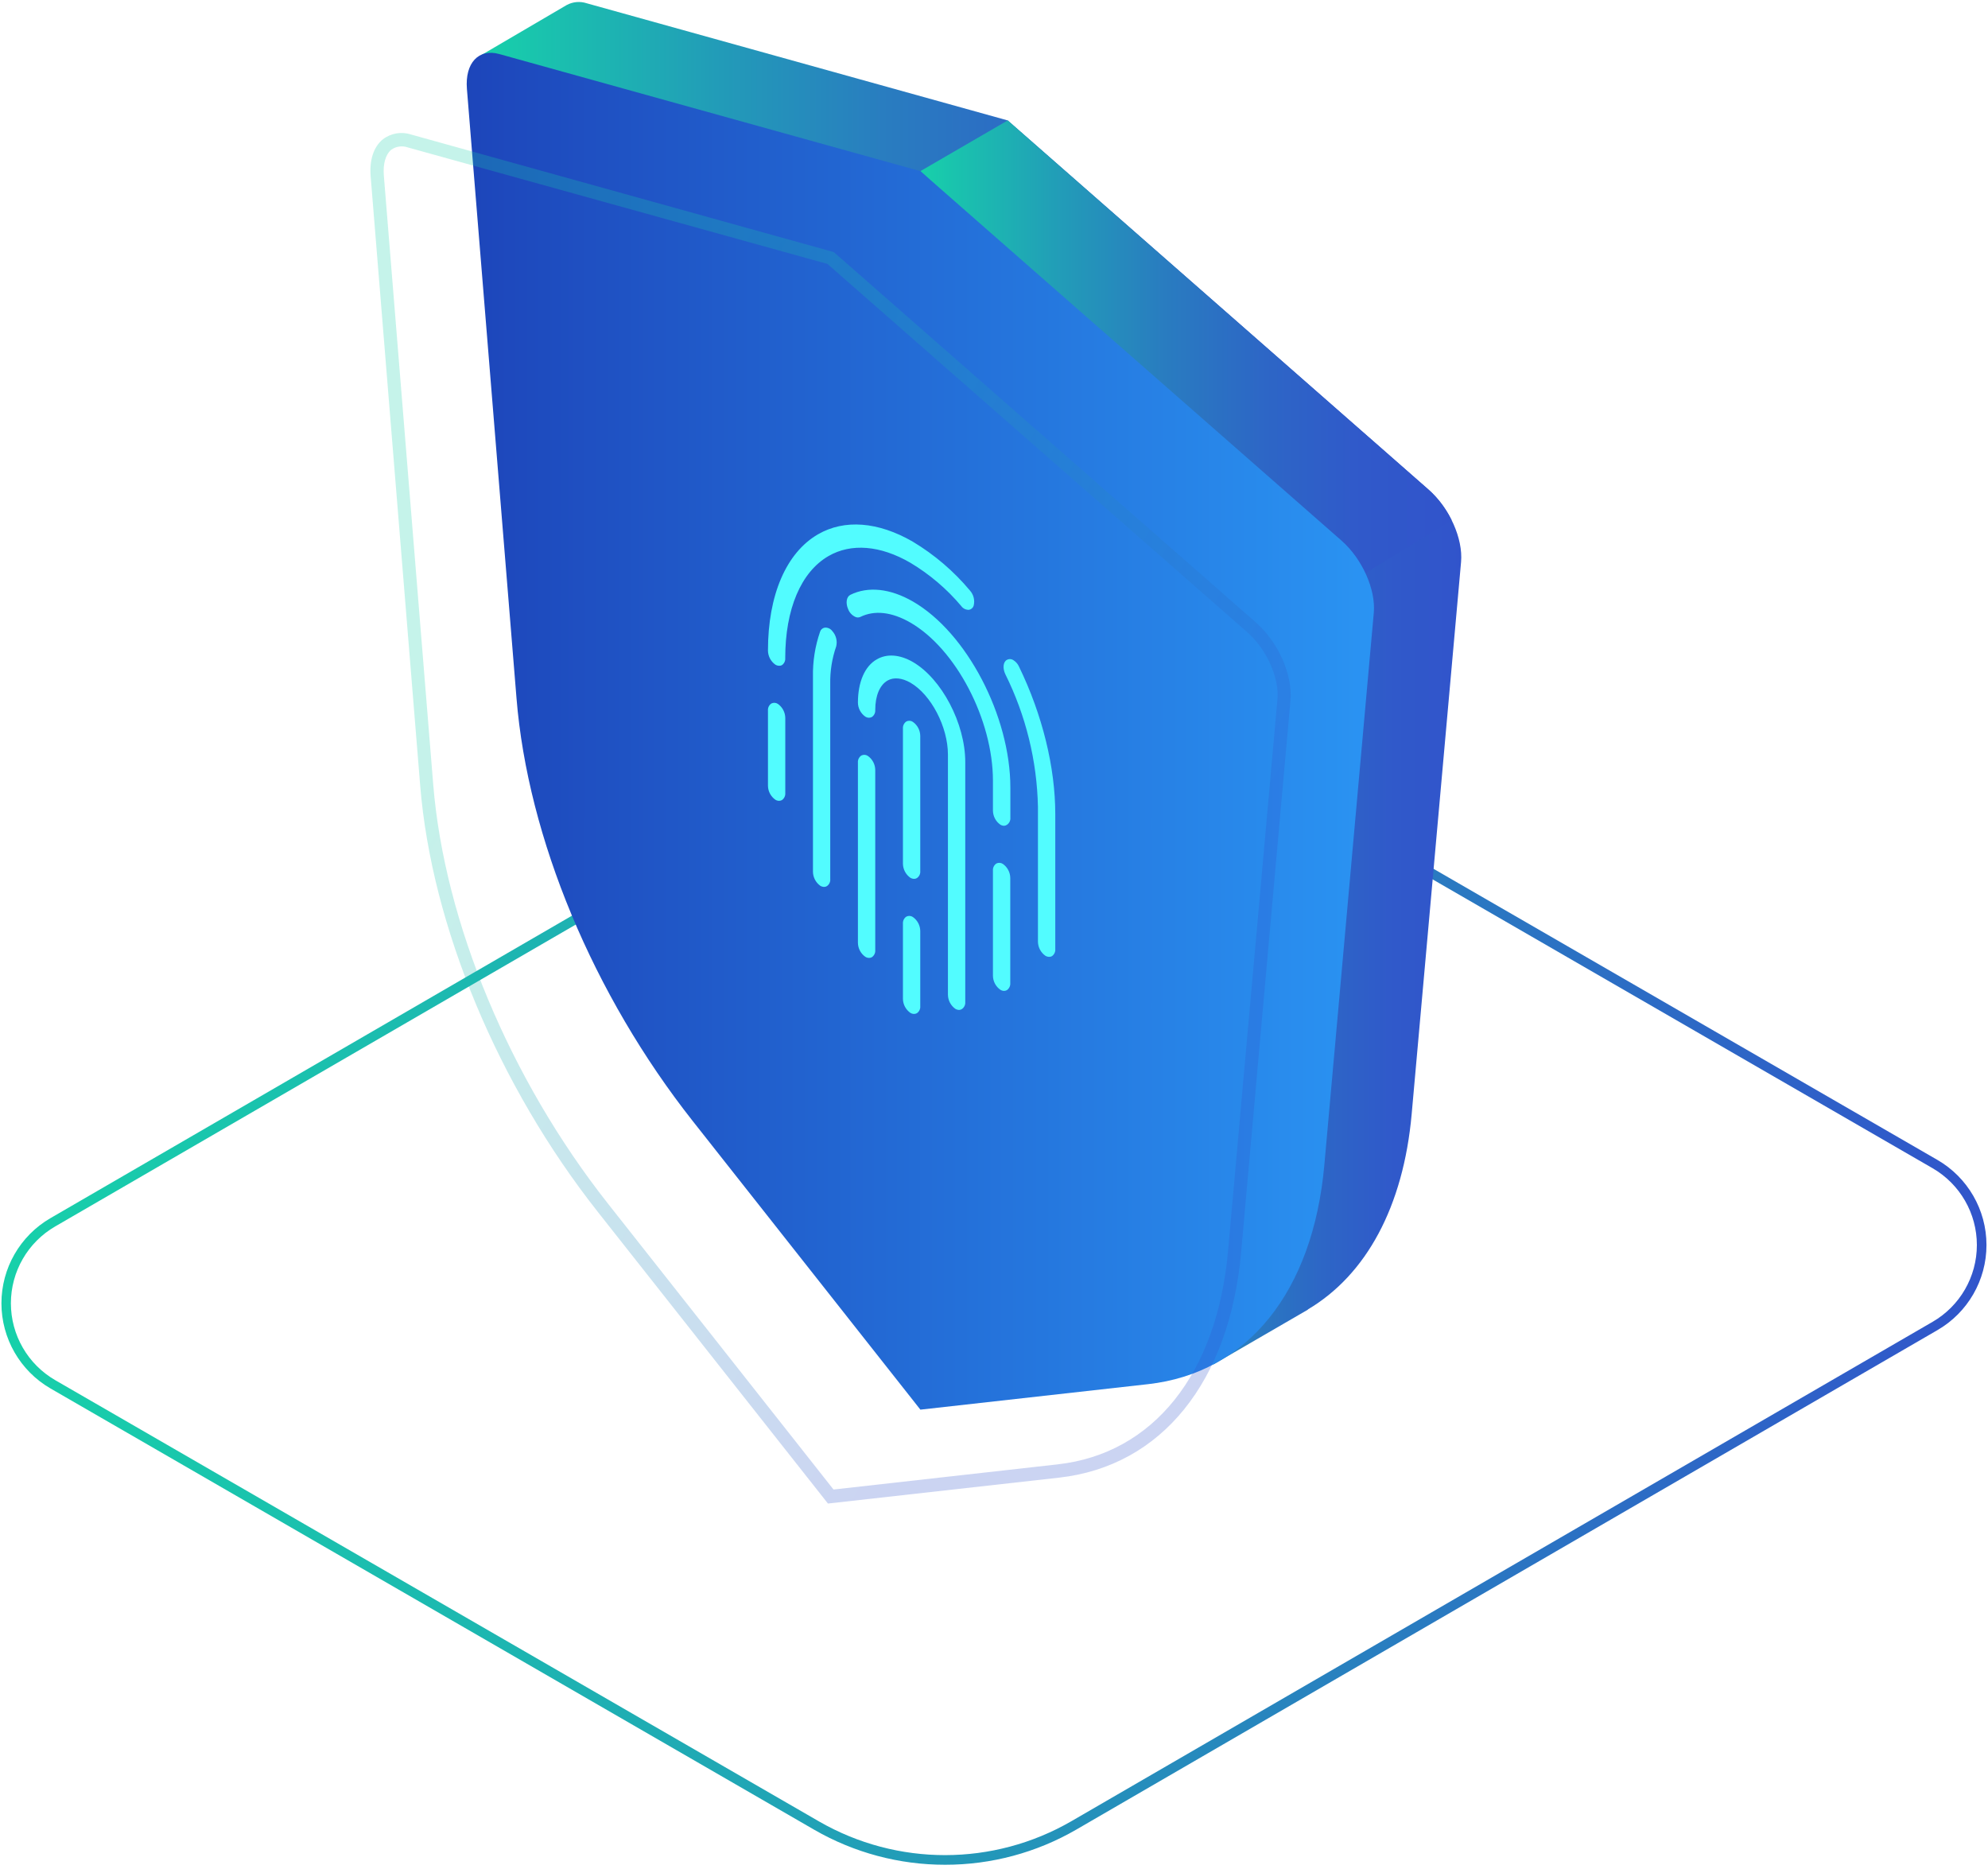 <?xml version="1.0" encoding="UTF-8"?>
<svg width="300px" height="282px" viewBox="0 0 300 282" version="1.1" xmlns="http://www.w3.org/2000/svg" xmlns:xlink="http://www.w3.org/1999/xlink">
    <!-- Generator: Sketch 60 (88103) - https://sketch.com -->
    <title>Secure</title>
    <desc>Created with Sketch.</desc>
    <defs>
        <linearGradient x1="-0.004%" y1="49.997%" x2="100.004%" y2="49.997%" id="linearGradient-1">
            <stop stop-color="#17D1AA" offset="0%"></stop>
            <stop stop-color="#1CB9B0" offset="23%"></stop>
            <stop stop-color="#297DC0" offset="70%"></stop>
            <stop stop-color="#3154CB" offset="100%"></stop>
        </linearGradient>
        <linearGradient x1="-0.026%" y1="50.003%" x2="100.007%" y2="50.003%" id="linearGradient-2">
            <stop stop-color="#17D1AA" offset="0%"></stop>
            <stop stop-color="#1AC2AE" offset="7%"></stop>
            <stop stop-color="#229BB8" offset="27%"></stop>
            <stop stop-color="#297CC0" offset="46%"></stop>
            <stop stop-color="#2D66C6" offset="65%"></stop>
            <stop stop-color="#3059CA" offset="83%"></stop>
            <stop stop-color="#3154CB" offset="100%"></stop>
        </linearGradient>
        <linearGradient x1="-0.022%" y1="50%" x2="100%" y2="50%" id="linearGradient-3">
            <stop stop-color="#17D1AA" offset="0%"></stop>
            <stop stop-color="#1AC2AE" offset="7%"></stop>
            <stop stop-color="#229BB8" offset="27%"></stop>
            <stop stop-color="#297CC0" offset="46%"></stop>
            <stop stop-color="#2D66C6" offset="65%"></stop>
            <stop stop-color="#3059CA" offset="83%"></stop>
            <stop stop-color="#3154CB" offset="100%"></stop>
        </linearGradient>
        <linearGradient x1="0%" y1="50.011%" x2="100%" y2="50.011%" id="linearGradient-4">
            <stop stop-color="#17D1AA" offset="0%"></stop>
            <stop stop-color="#1AC2AE" offset="7%"></stop>
            <stop stop-color="#229BB8" offset="27%"></stop>
            <stop stop-color="#297CC0" offset="46%"></stop>
            <stop stop-color="#2D66C6" offset="65%"></stop>
            <stop stop-color="#3059CA" offset="83%"></stop>
            <stop stop-color="#3154CB" offset="100%"></stop>
        </linearGradient>
        <linearGradient x1="0.017%" y1="50%" x2="99.999%" y2="50%" id="linearGradient-5">
            <stop stop-color="#1D45BA" offset="0%"></stop>
            <stop stop-color="#2A94F3" offset="100%"></stop>
        </linearGradient>
        <linearGradient x1="17.813%" y1="26.639%" x2="74.379%" y2="75.299%" id="linearGradient-6">
            <stop stop-color="#17D1AA" offset="0%"></stop>
            <stop stop-color="#1CB9B0" offset="23%"></stop>
            <stop stop-color="#297DC0" offset="70%"></stop>
            <stop stop-color="#3154CB" offset="100%"></stop>
        </linearGradient>
    </defs>
    <g id="Secure" stroke="none" stroke-width="1" fill="none" fill-rule="evenodd">
        <g id="secure-26" fill-rule="nonzero">
            <path d="M142.627,281.36 C135.697,281.364 128.889,279.545 122.884,276.084 L7.62,209.494 C3.037,206.839 0.216,201.942 0.216,196.644 C0.216,191.346 3.037,186.449 7.62,183.794 L149.884,101.295 C154.484,98.646 160.145,98.646 164.746,101.295 L292.358,175.007 C296.945,177.657 299.77,182.554 299.77,187.853 C299.77,193.153 296.945,198.05 292.358,200.7 L162.443,276.04 C156.422,279.531 149.586,281.366 142.627,281.36 Z M157.322,100.757 C154.966,100.755 152.651,101.374 150.61,102.552 L8.324,185.052 C4.19,187.446 1.644,191.864 1.644,196.644 C1.644,201.424 4.19,205.842 8.324,208.237 L123.588,274.819 C135.384,281.615 149.905,281.601 161.688,274.783 L291.639,199.442 C295.774,197.049 298.32,192.633 298.32,187.853 C298.32,183.074 295.774,178.657 291.639,176.265 L164.019,102.545 C161.983,101.369 159.673,100.752 157.322,100.757 Z" id="Shape" fill="url(#linearGradient-1)"></path>
            <path d="M206.492,65.899 L215.6,73.894 C218.724,76.641 220.801,81.264 220.482,84.796 L213.029,168.095 C211.78,182.086 206.143,192.385 197.346,197.582 L197.404,197.582 L183.051,205.904 L183.349,201.543 L178.031,202.139 C176.935,188.715 172.453,176.323 168.705,163.189 C160.162,125.853 187.257,97.196 206.492,65.899 Z" id="Shape" fill="url(#linearGradient-2)"></path>
            <path d="M85.511,0.763 C86.44,0.259 87.536,0.162 88.54,0.494 L152.07,18.17 L206.492,65.907 C187.257,97.203 160.162,125.861 168.719,163.182 C172.467,176.315 176.949,188.707 178.046,202.131 L152.099,205.039 L117.755,161.51 C102.726,142.468 92.855,118.782 91.14,97.675 L84.182,11.912 L72.414,8.438 L85.511,0.763 Z" id="Shape" fill="url(#linearGradient-3)"></path>
            <path d="M219.058,78.495 L204.668,87.333 L138.893,25.823 L152.07,18.17 L215.6,73.901 C217.039,75.195 218.213,76.755 219.058,78.495 Z" id="Shape" fill="url(#linearGradient-4)"></path>
            <path d="M138.893,25.823 L202.424,81.555 C205.554,84.295 207.625,88.924 207.312,92.457 L199.852,175.756 C198.145,194.885 188.266,207.168 173.245,208.847 L138.893,212.692 L104.55,169.164 C89.528,150.121 79.649,126.435 77.942,105.328 L70.46,13.417 C70.148,9.514 72.218,7.283 75.349,8.155 L138.893,25.823 Z" id="Shape" fill="url(#linearGradient-5)"></path>
            <g id="Group" opacity="0.25" transform="translate(55.206, 19.624)" fill="url(#linearGradient-6)">
                <path d="M35.019,163.247 C19.947,144.147 9.915,120.09 8.201,98.882 L0.726,6.97 C0.53,4.521 1.177,2.544 2.55,1.41 C3.776,0.461 5.395,0.188 6.864,0.683 L70.613,18.41 L134.31,74.287 C137.68,77.245 139.874,82.18 139.533,86.032 L132.087,169.345 C130.337,188.889 120.065,201.601 104.6,203.331 L69.734,207.234 L35.019,163.247 Z M6.349,2.624 C5.502,2.32 4.56,2.45 3.828,2.973 C2.978,3.699 2.579,5.088 2.717,6.846 L10.169,98.729 C11.855,119.552 21.726,143.217 36.567,162.019 L70.576,205.119 L104.383,201.325 C118.831,199.711 128.455,187.675 130.111,169.135 L137.571,85.836 C137.855,82.623 135.901,78.299 133.017,75.769 L69.661,20.198 L6.349,2.624 Z" id="Shape"></path>
            </g>
            <path d="M137.564,100.168 C141.828,102.632 145.3,109.26 145.3,114.951 L145.3,151.175 C145.3,151.866 144.879,152.193 144.356,151.902 C143.772,151.486 143.422,150.817 143.412,150.1 L143.412,113.861 C143.412,109.558 140.789,104.544 137.564,102.683 C134.339,100.822 131.753,102.806 131.753,107.109 C131.753,107.8 131.332,108.119 130.809,107.836 C130.228,107.417 129.878,106.75 129.864,106.033 C129.828,100.299 133.3,97.704 137.564,100.168 Z" id="Shape" fill="#52FCFF"></path>
            <path d="M144.734,152.382 C144.537,152.376 144.344,152.321 144.174,152.222 C143.481,151.736 143.063,150.947 143.048,150.1 L143.048,113.861 C143.048,109.675 140.506,104.805 137.383,103.003 C136.097,102.276 134.869,102.145 133.925,102.69 C132.755,103.373 132.08,104.98 132.08,107.109 C132.117,107.533 131.923,107.945 131.571,108.185 C131.26,108.349 130.884,108.33 130.591,108.134 C129.896,107.652 129.477,106.865 129.465,106.019 C129.465,102.894 130.511,100.495 132.327,99.478 C133.852,98.598 135.777,98.751 137.746,99.877 L137.746,99.877 C142.104,102.399 145.663,109.173 145.663,114.98 L145.663,151.175 C145.701,151.599 145.506,152.011 145.155,152.251 C145.03,152.333 144.884,152.379 144.734,152.382 L144.734,152.382 Z M135.247,101.622 C136.129,101.643 136.99,101.894 137.746,102.349 C141.073,104.267 143.775,109.42 143.775,113.839 L143.775,150.078 C143.79,150.646 144.056,151.178 144.501,151.531 C144.552,151.531 144.676,151.626 144.755,151.582 C144.835,151.539 144.901,151.386 144.901,151.132 L144.901,114.951 C144.901,109.377 141.508,102.886 137.346,100.481 L137.346,100.481 C135.61,99.478 133.939,99.332 132.654,100.074 C131.063,100.989 130.155,103.155 130.155,106.019 C130.182,106.592 130.461,107.125 130.918,107.473 C130.969,107.473 131.099,107.56 131.172,107.516 C131.245,107.473 131.317,107.32 131.317,107.073 C131.317,104.674 132.123,102.836 133.496,102.029 C134.031,101.734 134.637,101.593 135.247,101.622 Z" id="Shape" fill="#52FCFF"></path>
            <path d="M137.564,109.224 C138.146,109.642 138.496,110.31 138.508,111.027 L138.508,131.413 C138.508,132.104 138.087,132.431 137.564,132.14 C136.983,131.722 136.634,131.054 136.62,130.338 L136.62,109.936 C136.62,109.246 137.048,108.926 137.564,109.224 Z" id="Shape" fill="#52FCFF"></path>
            <path d="M137.942,132.605 C137.745,132.599 137.553,132.544 137.383,132.446 C136.689,131.959 136.271,131.17 136.257,130.323 L136.257,109.936 C136.224,109.513 136.417,109.104 136.765,108.861 C137.077,108.696 137.453,108.716 137.746,108.912 C138.441,109.393 138.86,110.181 138.872,111.027 L138.872,131.413 C138.912,131.838 138.717,132.251 138.363,132.489 C138.236,132.566 138.09,132.607 137.942,132.605 L137.942,132.605 Z M137.215,109.479 C137.194,109.472 137.171,109.472 137.15,109.479 C137.077,109.479 137.005,109.675 137.005,109.922 L137.005,130.309 C137.009,130.89 137.276,131.438 137.731,131.799 C137.782,131.799 137.913,131.893 137.985,131.85 C138.058,131.806 138.131,131.653 138.131,131.399 L138.131,111.027 C138.105,110.453 137.825,109.92 137.368,109.573 L137.368,109.573 C137.318,109.528 137.259,109.495 137.194,109.479 L137.215,109.479 Z" id="Shape" fill="#52FCFF"></path>
            <path d="M137.564,138.667 C138.148,139.083 138.498,139.752 138.508,140.469 L138.508,151.793 C138.508,152.52 138.087,152.811 137.564,152.52 C136.983,152.098 136.634,151.428 136.62,150.71 L136.62,139.379 C136.62,138.689 137.048,138.369 137.564,138.667 Z" id="Shape" fill="#52FCFF"></path>
            <path d="M137.942,152.985 C137.745,152.982 137.552,152.927 137.383,152.825 C136.687,152.341 136.267,151.551 136.257,150.703 L136.257,139.379 C136.224,138.956 136.417,138.547 136.765,138.304 C137.077,138.139 137.453,138.159 137.746,138.354 L137.746,138.354 C138.441,138.836 138.86,139.624 138.872,140.469 L138.872,151.8 C138.909,152.224 138.715,152.636 138.363,152.876 C138.234,152.948 138.089,152.985 137.942,152.985 L137.942,152.985 Z M137.215,138.921 C137.194,138.915 137.171,138.915 137.15,138.921 C137.077,138.958 137.005,139.118 137.005,139.365 L137.005,150.688 C137.009,151.269 137.276,151.817 137.731,152.178 C137.782,152.178 137.913,152.273 137.985,152.229 C138.058,152.186 138.131,152.033 138.131,151.786 L138.131,140.469 C138.116,139.883 137.835,139.335 137.368,138.979 L137.368,138.979 C137.315,138.947 137.255,138.927 137.194,138.921 L137.215,138.921 Z" id="Shape" fill="#52FCFF"></path>
            <path d="M130.751,114.363 C131.334,114.779 131.685,115.448 131.695,116.165 L131.695,143.348 C131.695,144.074 131.274,144.358 130.751,144.074 C130.17,143.653 129.82,142.983 129.806,142.265 L129.806,115.075 C129.828,114.384 130.257,114.057 130.751,114.363 Z" id="Shape" fill="#52FCFF"></path>
            <path d="M131.15,144.532 C130.953,144.53 130.76,144.474 130.591,144.372 C129.895,143.889 129.475,143.098 129.465,142.25 L129.465,115.075 C129.429,114.651 129.623,114.24 129.973,113.999 C130.285,113.835 130.661,113.854 130.954,114.05 L130.954,114.05 C131.649,114.532 132.068,115.319 132.08,116.165 L132.08,143.348 C132.117,143.772 131.923,144.183 131.571,144.423 C131.443,144.497 131.298,144.534 131.15,144.532 L131.15,144.532 Z M130.424,114.61 L130.358,114.61 C130.286,114.653 130.213,114.806 130.213,115.06 L130.213,142.236 C130.226,142.823 130.507,143.372 130.976,143.726 C131.027,143.726 131.15,143.82 131.23,143.776 C131.31,143.733 131.375,143.58 131.375,143.333 L131.375,116.151 C131.362,115.563 131.081,115.014 130.613,114.661 L130.613,114.661 C130.548,114.625 130.475,114.608 130.402,114.61 L130.424,114.61 Z" id="Shape" fill="#52FCFF"></path>
            <path d="M151.148,130.658 C151.729,131.079 152.078,131.749 152.092,132.467 L152.092,148.319 C152.092,149.046 151.663,149.329 151.148,149.046 C150.564,148.629 150.214,147.96 150.203,147.243 L150.203,131.377 C150.203,130.679 150.625,130.36 151.148,130.658 Z" id="Shape" fill="#52FCFF"></path>
            <path d="M151.518,149.511 C151.323,149.505 151.132,149.447 150.966,149.344 C150.271,148.862 149.852,148.074 149.84,147.229 L149.84,131.377 C149.802,130.951 149.996,130.537 150.349,130.294 C150.661,130.133 151.036,130.152 151.329,130.345 L151.329,130.345 C152.025,130.829 152.445,131.619 152.455,132.467 L152.455,148.319 C152.488,148.742 152.295,149.151 151.947,149.395 C151.816,149.469 151.669,149.509 151.518,149.511 Z M150.792,130.912 C150.773,130.905 150.752,130.905 150.734,130.912 C150.661,130.948 150.588,131.108 150.588,131.363 L150.588,147.214 C150.601,147.801 150.882,148.35 151.351,148.704 C151.402,148.704 151.525,148.799 151.605,148.755 C151.685,148.711 151.751,148.559 151.751,148.304 L151.751,132.467 C151.736,131.899 151.47,131.367 151.024,131.014 C150.954,130.95 150.864,130.914 150.77,130.912 L150.792,130.912 Z" id="Shape" fill="#52FCFF"></path>
            <path d="M117.196,106.513 C117.777,106.935 118.127,107.605 118.14,108.323 L118.14,119.646 C118.14,120.337 117.712,120.657 117.196,120.373 C116.613,119.957 116.262,119.288 116.252,118.571 L116.252,107.233 C116.223,106.535 116.673,106.215 117.196,106.513 Z" id="Shape" fill="#52FCFF"></path>
            <path d="M117.567,120.831 C117.371,120.829 117.18,120.774 117.015,120.671 C116.32,120.19 115.9,119.402 115.889,118.556 L115.889,107.233 C115.85,106.806 116.044,106.392 116.397,106.15 C116.709,105.988 117.084,106.008 117.378,106.201 L117.378,106.201 C118.072,106.686 118.491,107.476 118.504,108.323 L118.504,119.646 C118.536,120.07 118.343,120.479 117.995,120.722 C117.864,120.795 117.716,120.832 117.567,120.831 L117.567,120.831 Z M116.84,106.768 C116.822,106.76 116.801,106.76 116.782,106.768 C116.709,106.811 116.637,106.964 116.637,107.218 L116.637,118.542 C116.663,119.116 116.942,119.648 117.4,119.995 C117.473,120.048 117.567,120.064 117.654,120.039 C117.726,120.039 117.799,119.843 117.799,119.596 L117.799,108.294 C117.781,107.726 117.516,107.195 117.073,106.84 L117.073,106.84 C116.996,106.793 116.908,106.767 116.818,106.768 L116.84,106.768 Z" id="Shape" fill="#52FCFF"></path>
            <path d="M125.324,95.458 C125.804,95.982 125.999,96.706 125.847,97.399 C125.199,99.267 124.886,101.236 124.925,103.213 L124.925,132.656 C124.925,133.383 124.504,133.674 123.981,133.383 C123.4,132.964 123.05,132.297 123.036,131.581 L123.036,102.094 C122.994,99.832 123.353,97.581 124.097,95.444 C124.286,94.913 124.838,94.913 125.324,95.458 Z" id="Shape" fill="#52FCFF"></path>
            <path d="M124.358,133.819 C124.162,133.813 123.969,133.758 123.799,133.659 C123.109,133.171 122.694,132.382 122.68,131.537 L122.68,102.094 C122.638,99.788 123.002,97.493 123.755,95.313 C123.852,95.001 124.111,94.767 124.431,94.703 C124.881,94.653 125.324,94.847 125.593,95.211 L125.593,95.211 C126.163,95.835 126.386,96.701 126.189,97.523 C125.558,99.342 125.253,101.259 125.288,103.184 L125.288,132.627 C125.329,133.052 125.134,133.465 124.78,133.703 C124.653,133.782 124.507,133.822 124.358,133.819 L124.358,133.819 Z M124.591,95.408 L124.591,95.408 C124.54,95.408 124.496,95.466 124.467,95.56 C123.74,97.662 123.39,99.877 123.436,102.101 L123.436,131.552 C123.442,132.132 123.709,132.679 124.162,133.041 C124.213,133.041 124.344,133.136 124.416,133.092 C124.489,133.049 124.562,132.896 124.562,132.642 L124.562,103.206 C124.527,101.194 124.847,99.191 125.506,97.29 C125.61,96.725 125.444,96.144 125.056,95.72 C124.949,95.558 124.781,95.445 124.591,95.408 L124.591,95.408 Z" id="Shape" fill="#52FCFF"></path>
            <path d="M137.564,91.105 C145.554,95.735 152.092,108.192 152.092,118.876 L152.092,123.404 C152.092,124.131 151.663,124.422 151.148,124.131 C150.563,123.715 150.212,123.046 150.203,122.328 L150.203,117.8 C150.203,108.505 144.53,97.668 137.564,93.641 C134.659,91.955 131.92,91.665 129.661,92.777 C129.254,92.98 128.659,92.544 128.332,91.817 C128.005,91.09 128.07,90.364 128.477,90.131 C131.041,88.852 134.266,89.201 137.564,91.105 Z" id="Shape" fill="#52FCFF"></path>
            <path d="M151.518,124.596 C151.324,124.591 151.133,124.536 150.966,124.436 C150.271,123.951 149.852,123.161 149.84,122.314 L149.84,117.786 C149.84,108.606 144.254,97.908 137.383,93.939 C134.586,92.326 131.971,92.028 129.821,93.089 C129.589,93.191 129.326,93.191 129.094,93.089 C128.593,92.861 128.199,92.447 127.998,91.933 C127.584,90.996 127.722,90.066 128.317,89.753 C130.99,88.43 134.339,88.786 137.76,90.756 C145.874,95.437 152.47,108.039 152.47,118.84 L152.47,123.368 C152.507,123.792 152.313,124.203 151.961,124.443 C151.832,124.537 151.678,124.59 151.518,124.596 Z M132.552,91.737 C134.391,91.795 136.182,92.336 137.746,93.307 C144.814,97.392 150.567,108.374 150.567,117.786 L150.567,122.314 C150.579,122.901 150.861,123.45 151.329,123.804 C151.38,123.804 151.504,123.898 151.584,123.855 C151.663,123.811 151.729,123.658 151.729,123.404 L151.729,118.876 C151.729,108.308 145.293,95.989 137.383,91.425 L137.383,91.425 C134.194,89.579 131.092,89.244 128.666,90.444 C128.499,90.523 128.426,91.054 128.666,91.657 C128.785,91.991 129.027,92.266 129.341,92.428 C129.393,92.445 129.449,92.445 129.501,92.428 C130.452,91.966 131.496,91.73 132.552,91.737 L132.552,91.737 Z" id="Shape" fill="#52FCFF"></path>
            <path d="M145.337,91.214 C143.134,88.579 140.507,86.331 137.564,84.564 C126.85,78.379 118.14,84.971 118.14,99.26 C118.14,99.986 117.712,100.277 117.196,99.986 C116.612,99.571 116.261,98.901 116.252,98.184 C116.252,82.507 125.811,75.275 137.564,82.063 C140.795,83.993 143.68,86.449 146.099,89.331 C146.574,89.857 146.756,90.584 146.586,91.272 C146.375,91.795 145.823,91.766 145.337,91.214 Z" id="Shape" fill="#52FCFF"></path>
            <path d="M117.567,100.452 C117.372,100.446 117.182,100.391 117.015,100.292 C116.321,99.805 115.903,99.016 115.889,98.169 C115.889,89.789 118.642,83.394 123.443,80.617 C127.431,78.313 132.516,78.706 137.746,81.729 C141.013,83.69 143.93,86.183 146.375,89.106 C146.937,89.737 147.142,90.609 146.92,91.425 C146.814,91.725 146.557,91.947 146.245,92.006 C145.783,92.04 145.337,91.83 145.068,91.454 L145.068,91.454 C142.887,88.862 140.289,86.651 137.383,84.913 C132.843,82.281 128.455,81.925 125.034,83.895 C120.879,86.293 118.496,91.89 118.496,99.289 C118.534,99.713 118.339,100.124 117.988,100.364 C117.858,100.431 117.712,100.461 117.567,100.452 Z M129.109,79.869 C127.25,79.85 125.42,80.327 123.806,81.249 C119.237,83.888 116.615,90.058 116.615,98.169 C116.628,98.757 116.909,99.306 117.378,99.659 C117.421,99.659 117.552,99.754 117.632,99.71 C117.712,99.667 117.777,99.514 117.777,99.26 C117.777,91.614 120.291,85.77 124.678,83.27 C128.31,81.169 132.966,81.526 137.753,84.287 C140.732,86.073 143.391,88.346 145.62,91.01 C145.823,91.25 146.019,91.337 146.128,91.323 C146.237,91.308 146.208,91.323 146.259,91.185 C146.37,90.625 146.211,90.046 145.831,89.622 C143.439,86.76 140.587,84.318 137.39,82.398 C134.9,80.841 132.043,79.969 129.109,79.869 L129.109,79.869 Z" id="Shape" fill="#52FCFF"></path>
            <path d="M152.746,99.877 C153.065,100.075 153.318,100.364 153.472,100.706 C156.973,107.974 158.906,115.794 158.906,122.801 L158.906,143.151 C158.906,143.878 158.477,144.169 157.961,143.878 C157.377,143.463 157.026,142.793 157.017,142.076 L157.017,121.725 C156.869,114.729 155.18,107.853 152.07,101.585 C151.722,100.859 151.751,100.088 152.143,99.848 C152.334,99.748 152.565,99.759 152.746,99.877 L152.746,99.877 Z" id="Shape" fill="#52FCFF"></path>
            <path d="M158.31,144.372 C158.115,144.367 157.925,144.312 157.758,144.212 C157.065,143.726 156.646,142.937 156.632,142.09 L156.632,121.74 C156.487,114.797 154.81,107.972 151.722,101.753 C151.278,100.837 151.373,99.892 151.932,99.572 C152.243,99.392 152.63,99.406 152.927,99.609 L152.927,99.609 C153.304,99.842 153.6,100.184 153.777,100.59 C157.308,107.858 159.247,115.78 159.247,122.844 L159.247,143.195 C159.284,143.619 159.09,144.03 158.738,144.271 C158.608,144.344 158.459,144.379 158.31,144.372 Z M152.375,100.132 C152.354,100.125 152.331,100.125 152.31,100.132 C152.143,100.234 152.077,100.793 152.375,101.396 C155.507,107.714 157.209,114.645 157.358,121.696 L157.358,142.047 C157.371,142.634 157.652,143.183 158.121,143.537 C158.172,143.537 158.295,143.631 158.375,143.587 C158.455,143.544 158.521,143.391 158.521,143.137 L158.521,122.83 C158.521,115.874 156.603,108.083 153.123,100.895 C153.005,100.621 152.811,100.386 152.564,100.219 L152.564,100.219 C152.51,100.174 152.445,100.144 152.375,100.132 L152.375,100.132 Z" id="Shape" fill="#52FCFF"></path>
        </g>
    </g>
</svg>